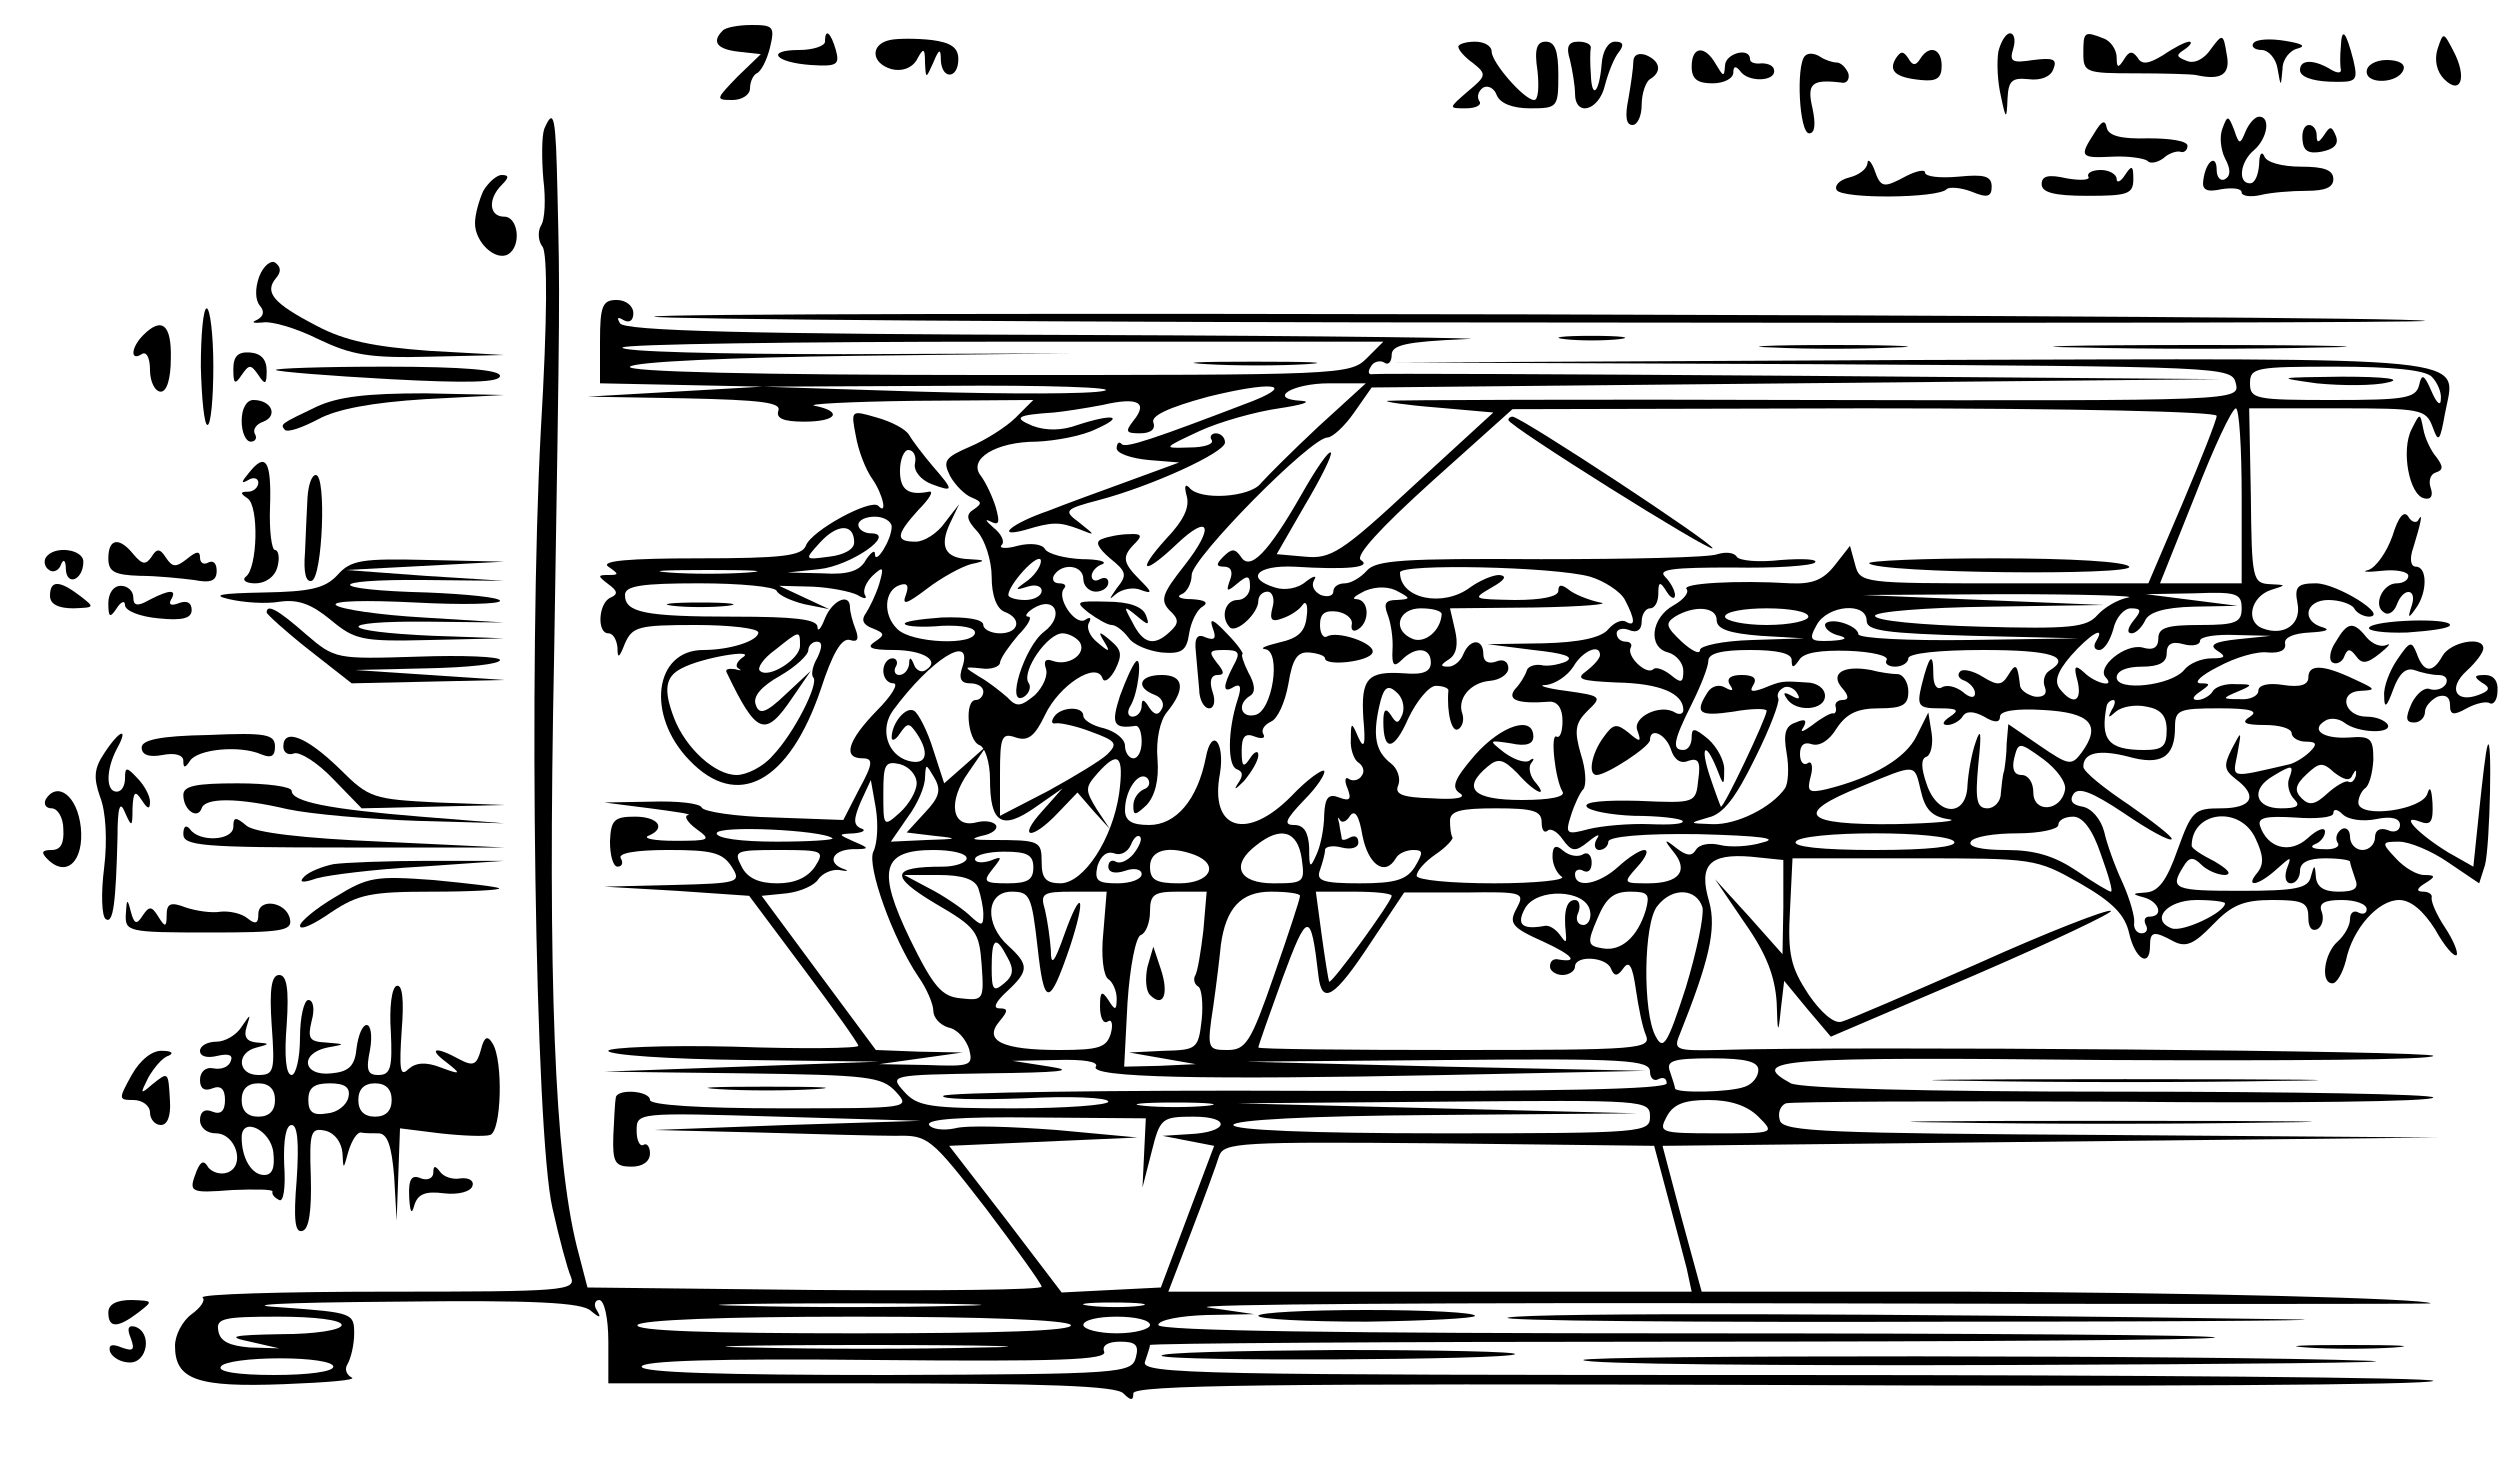 <?xml version="1.0" standalone="no"?>
<!DOCTYPE svg PUBLIC "-//W3C//DTD SVG 20010904//EN"
 "http://www.w3.org/TR/2001/REC-SVG-20010904/DTD/svg10.dtd">
<svg version="1.0" xmlns="http://www.w3.org/2000/svg"
 width="300pt" height="175pt" viewBox="0 0 300 175"
 preserveAspectRatio="xMidYMid meet">
<g transform="translate(0,175) scale(0.1,-0.1)"
fill="#000000" stroke="none">
<path d="M867 1713 c-13 -13 -7 -22 19 -25 l27 -3 -28 -27 c-26 -27 -27 -28
-6 -28 11 0 21 6 21 14 0 8 4 16 8 18 5 2 12 15 16 31 6 25 4 27 -22 27 -16 0
-32 -3 -35 -7z"/>
<path d="M990 1700 c0 -5 -14 -10 -31 -10 -41 0 -29 -15 14 -18 31 -2 35 0 30
18 -6 21 -13 27 -13 10z"/>
<path d="M1068 1702 c-24 -5 -23 -28 2 -35 12 -3 24 1 30 11 8 15 10 15 10 -3
1 -20 1 -20 10 0 7 17 9 17 9 3 1 -24 21 -23 21 1 0 14 -9 20 -32 23 -18 2
-41 2 -50 0z"/>
<path d="M2398 1688 c-2 -13 -1 -36 3 -53 6 -29 7 -29 8 -4 1 22 5 26 25 24
15 -2 27 3 30 12 5 12 0 14 -24 11 -26 -4 -29 -2 -24 14 3 10 1 18 -4 18 -5 0
-11 -10 -14 -22z"/>
<path d="M2500 1686 c0 -23 3 -24 63 -24 34 0 67 -1 72 -2 31 -7 42 1 37 25
-4 25 -5 25 -19 6 -8 -12 -20 -18 -29 -14 -13 5 -13 7 -2 14 7 5 9 9 5 9 -4 0
-18 -7 -31 -16 -18 -11 -26 -12 -31 -3 -6 8 -10 8 -16 -2 -7 -11 -9 -11 -9 2
0 9 -7 20 -16 23 -23 9 -24 8 -24 -18z"/>
<path d="M2704 1698 c-3 -4 2 -8 10 -8 8 0 17 -10 19 -22 4 -23 4 -23 6 -1 0
12 9 23 19 25 10 3 3 6 -16 9 -18 3 -35 2 -38 -3z"/>
<path d="M2809 1694 c-1 -10 -1 -23 0 -27 1 -5 -4 -5 -11 -1 -21 13 -38 13
-38 0 0 -8 14 -13 35 -14 33 -1 35 0 29 26 -9 35 -14 40 -15 16z"/>
<path d="M2925 1691 c-4 -13 -1 -27 8 -36 20 -20 28 2 11 34 -12 23 -12 23
-19 2z"/>
<path d="M1750 1694 c0 -4 8 -13 18 -20 16 -13 16 -15 -7 -34 -23 -20 -23 -20
-2 -20 12 0 20 4 16 9 -3 5 -1 12 5 16 6 3 13 -1 16 -9 4 -10 19 -16 40 -16
33 0 34 1 34 40 0 29 -4 40 -15 40 -11 0 -14 -9 -10 -35 2 -19 1 -35 -4 -35
-12 0 -51 45 -51 58 0 7 -9 12 -20 12 -11 0 -20 -3 -20 -6z"/>
<path d="M1884 1678 c3 -13 6 -31 6 -40 0 -29 29 -21 36 10 4 15 11 33 17 40
6 8 5 12 -5 12 -8 0 -15 -11 -16 -27 -3 -35 -12 -43 -13 -12 -1 13 -1 27 0 32
0 4 -6 7 -15 7 -12 0 -15 -6 -10 -22z"/>
<path d="M1960 1676 c0 -7 -3 -28 -6 -45 -4 -20 -3 -31 5 -31 6 0 11 11 11 24
0 14 5 28 10 31 15 9 12 22 -5 29 -9 3 -15 0 -15 -8z"/>
<path d="M2030 1670 c0 -15 7 -20 25 -20 14 0 25 6 25 13 0 8 3 8 8 2 9 -14
42 -13 41 0 0 6 -7 9 -15 9 -8 -1 -14 1 -14 5 0 15 -30 7 -30 -8 -1 -14 -2
-13 -11 2 -13 23 -29 22 -29 -3z"/>
<path d="M2166 1683 c-11 -11 -7 -93 5 -93 7 0 8 11 4 30 -7 30 -1 35 34 31 7
-2 11 4 9 11 -3 7 -9 13 -14 13 -5 0 -14 3 -20 7 -6 4 -14 5 -18 1z"/>
<path d="M2275 1680 c-9 -15 -1 -23 30 -26 19 -2 25 2 25 17 0 21 -15 26 -26
8 -5 -8 -9 -8 -14 1 -6 9 -9 9 -15 0z"/>
<path d="M2840 1664 c0 -16 38 -14 44 2 3 7 -5 12 -20 12 -13 0 -24 -6 -24
-14z"/>
<path d="M653 1595 c-3 -9 -3 -36 -1 -60 3 -24 2 -49 -3 -56 -4 -7 -3 -19 2
-25 6 -8 6 -85 -2 -220 -15 -280 -7 -845 14 -934 8 -36 18 -73 22 -82 7 -17
-8 -18 -221 -18 -125 0 -224 -3 -221 -7 4 -3 -2 -12 -13 -20 -11 -8 -20 -25
-20 -38 0 -41 27 -50 131 -46 52 2 88 5 81 8 -6 3 -9 10 -5 16 4 7 8 23 8 37
0 24 -2 25 -85 31 -55 3 -8 6 136 7 164 2 223 -1 233 -11 11 -9 13 -9 7 1 -4
6 -2 12 3 12 6 0 11 -21 11 -50 l0 -50 303 0 c222 0 306 -3 315 -12 9 -9 12
-9 12 0 0 10 163 12 780 10 429 -2 780 0 780 5 0 4 -349 7 -776 7 -704 0 -776
1 -770 16 3 9 6 18 6 20 0 2 286 4 636 4 350 0 639 2 642 5 3 3 -281 5 -631 5
-418 0 -637 3 -637 10 0 6 26 11 58 12 l57 1 -55 8 c-30 4 288 6 707 5 419 -1
761 -1 760 0 -8 6 -290 13 -558 14 l-317 0 -24 88 -23 87 465 5 465 5 -391 3
c-342 2 -393 4 -398 17 -3 9 0 18 7 21 7 2 185 3 395 2 210 -2 382 0 382 5 0
4 -169 7 -376 7 -239 0 -382 4 -395 10 -53 29 -14 32 376 28 217 -1 395 0 395
5 0 6 -697 12 -859 7 -48 -1 -53 0 -46 17 36 90 45 128 36 161 -13 44 0 58 50
54 l39 -4 0 -57 -1 -56 -40 45 -41 45 36 -53 c26 -37 36 -64 38 -95 1 -38 2
-39 5 -8 l4 34 28 -34 28 -33 173 74 c95 41 168 76 163 77 -5 2 -77 -26 -159
-63 -82 -36 -156 -68 -164 -70 -9 -3 -25 11 -40 33 -21 32 -25 48 -22 101 l3
62 146 0 c144 0 146 0 199 -30 40 -23 54 -38 59 -60 7 -31 25 -42 25 -15 0 18
5 18 29 5 14 -7 24 -3 46 20 23 24 37 30 72 30 37 0 43 -3 43 -21 0 -12 4 -17
11 -14 6 4 8 13 5 21 -4 10 3 14 24 14 17 0 30 -5 30 -11 0 -5 -4 -7 -10 -4
-5 3 -10 0 -10 -8 0 -8 -7 -20 -15 -27 -16 -14 -21 -50 -6 -50 5 0 12 12 16
27 8 39 39 73 64 73 14 0 29 -13 43 -35 11 -20 23 -34 26 -31 2 3 -4 18 -14
33 -10 15 -17 31 -16 36 1 4 -4 7 -10 7 -9 0 -8 4 2 10 13 8 13 10 -1 10 -9 0
-24 9 -34 20 -18 19 -17 20 4 20 12 0 39 -11 59 -25 l37 -25 7 22 c6 23 9 162
3 143 -2 -5 -6 -40 -10 -78 l-7 -67 -30 17 c-36 22 -60 47 -34 37 13 -5 16 0
15 22 -1 16 -3 22 -6 12 -5 -20 -83 -31 -83 -11 0 6 4 14 8 17 5 3 9 18 10 34
0 26 -3 29 -29 27 -31 -2 -47 9 -29 20 6 4 16 3 23 -2 16 -13 59 -14 52 -2 -4
5 -14 9 -25 9 -27 0 -35 30 -7 31 19 1 18 2 -8 14 -38 18 -55 18 -55 2 0 -9
-10 -12 -30 -9 -18 3 -30 0 -30 -7 0 -6 -10 -11 -22 -10 -22 0 -22 1 -3 9 19
8 19 9 -2 9 -12 1 -25 -3 -28 -9 -3 -5 -12 -10 -18 -10 -7 0 -6 4 3 10 13 9
13 10 0 10 -8 1 2 10 22 20 20 11 47 19 60 17 14 -1 22 3 20 11 -1 7 10 12 30
13 18 1 25 3 16 6 -27 7 -22 33 6 33 14 0 28 -5 31 -10 3 -6 12 -10 18 -10 24
1 -39 40 -64 40 -22 0 -26 -4 -22 -24 5 -25 -16 -40 -42 -30 -21 8 -14 38 10
46 19 6 19 6 -1 7 -21 1 -22 6 -23 106 l-2 105 106 0 c100 0 106 -1 114 -22 7
-20 9 -18 15 16 13 70 53 66 -638 64 l-621 -3 501 -2 c494 -3 502 -3 507 -23
5 -21 3 -21 -501 -20 -279 1 -511 0 -517 -1 -5 -1 21 -5 59 -8 l68 -6 -96 -88
c-86 -80 -99 -88 -130 -85 l-34 3 34 59 c19 32 33 60 31 63 -3 2 -18 -20 -35
-50 -40 -70 -62 -93 -73 -75 -7 10 -11 10 -21 0 -9 -9 -9 -12 1 -12 8 0 11 -6
7 -16 -5 -14 -4 -15 9 -4 12 10 15 10 15 -4 0 -9 -7 -16 -15 -16 -15 0 -21
-21 -9 -33 8 -7 34 17 34 32 0 6 5 11 11 11 6 0 9 -9 6 -19 -4 -15 -1 -18 12
-13 9 3 20 10 24 16 4 6 7 0 5 -14 -2 -19 -11 -26 -33 -31 -16 -4 -24 -7 -17
-8 20 -2 9 -75 -12 -79 -17 -4 -22 13 -6 23 7 4 6 14 -2 28 -6 12 -9 22 -7 22
2 0 -6 12 -19 25 -16 17 -21 19 -17 7 5 -13 3 -16 -8 -12 -10 5 -14 0 -12 -17
1 -13 3 -33 4 -45 0 -13 6 -23 12 -23 6 0 8 9 4 20 -4 12 -2 20 6 20 9 0 8 4
-1 15 -10 13 -9 15 9 15 18 0 20 -3 11 -19 -13 -25 -13 -34 1 -25 8 4 9 -1 4
-16 -12 -37 -12 -79 -1 -83 8 -3 8 -8 1 -18 -5 -8 -2 -6 8 4 9 11 17 24 17 31
0 6 -5 4 -10 -4 -8 -12 -10 -10 -10 9 0 17 4 22 16 17 8 -3 13 -2 10 3 -3 5 1
11 9 15 8 3 17 23 21 45 5 31 11 39 25 38 11 -1 19 -4 19 -7 0 -10 54 -4 57 7
4 11 -43 27 -55 19 -4 -2 -8 4 -8 14 0 14 6 18 21 16 11 -2 19 -9 17 -16 -1
-6 2 -9 8 -5 14 9 13 35 -2 36 -7 0 -2 4 10 10 15 6 30 5 40 -1 15 -8 15 -9
-2 -10 -13 0 -16 -4 -11 -17 4 -10 7 -29 6 -43 -1 -19 2 -21 11 -12 17 17 35
15 35 -3 0 -11 -9 -15 -32 -13 -44 3 -52 -6 -49 -54 3 -32 1 -38 -6 -23 -8 19
-9 19 -9 -2 -1 -12 4 -25 9 -28 6 -4 8 -11 4 -16 -3 -5 -10 -7 -15 -4 -5 4 -6
-2 -2 -11 5 -13 3 -16 -10 -11 -13 5 -17 0 -18 -21 0 -15 -4 -36 -9 -47 -8
-18 -9 -17 -9 8 -1 18 -6 27 -18 27 -13 0 -11 6 12 30 16 16 26 32 24 35 -3 2
-21 -11 -39 -30 -54 -55 -99 -41 -86 27 6 38 -10 56 -17 19 -10 -51 -36 -81
-68 -81 -21 0 -29 5 -29 18 0 24 17 48 27 38 4 -5 2 -11 -4 -13 -7 -3 -13 -11
-13 -20 0 -12 2 -12 16 1 10 11 15 30 13 55 -2 23 3 46 11 56 23 28 21 45 -6
45 -27 0 -32 -15 -8 -24 8 -3 12 -11 8 -17 -4 -8 -9 -7 -15 2 -6 10 -9 11 -9
2 0 -7 -5 -13 -11 -13 -5 0 -7 5 -3 12 10 15 15 62 7 54 -4 -4 -12 -22 -19
-41 -11 -34 -8 -40 19 -36 4 0 7 -8 7 -19 0 -11 -4 -20 -10 -20 -5 0 -10 7
-10 15 0 8 -11 17 -25 21 -14 3 -25 10 -25 15 0 12 -27 11 -35 -1 -4 -6 -3 -9
2 -8 4 1 24 -3 42 -10 30 -11 33 -14 20 -27 -7 -7 -40 -27 -71 -44 l-58 -30 0
50 c0 45 2 50 19 44 15 -5 23 2 35 27 17 36 62 65 69 44 2 -6 9 -1 15 10 9 18
8 24 -5 35 -14 12 -16 12 -8 -1 8 -13 6 -13 -8 -1 -9 7 -14 18 -10 24 3 6 1 7
-5 3 -12 -7 -35 27 -25 38 3 3 1 6 -6 6 -7 0 -9 5 -6 10 10 15 35 12 35 -5 0
-8 7 -15 15 -15 8 0 15 5 15 11 0 5 -4 7 -10 4 -5 -3 -10 -2 -10 4 0 5 6 12
13 14 6 3 -5 6 -25 6 -20 1 -40 6 -44 12 -3 6 -17 8 -33 4 -14 -4 -23 -3 -19
1 4 4 0 13 -10 21 -9 8 -11 11 -3 7 10 -5 11 -1 6 17 -4 13 -12 30 -18 38 -16
20 18 41 67 41 23 1 55 7 71 15 36 16 21 19 -22 5 -19 -7 -38 -7 -54 -1 -24
10 -19 13 26 16 11 1 37 5 58 9 43 10 55 3 37 -19 -10 -13 -9 -15 8 -15 13 0
19 5 16 13 -3 8 18 18 66 31 73 18 106 16 54 -5 -120 -46 -153 -57 -158 -52
-3 4 -6 1 -6 -5 0 -6 17 -12 38 -14 l37 -3 -60 -22 c-33 -12 -77 -28 -97 -36
-44 -15 -65 -33 -28 -23 33 10 41 10 65 1 20 -8 20 -8 0 8 -19 14 -18 16 24
27 64 17 151 57 151 69 0 6 -5 11 -11 11 -5 0 -8 -4 -5 -8 3 -5 -9 -9 -27 -9
-32 -1 -32 -1 13 20 24 11 67 23 95 27 27 4 40 8 27 9 -42 2 -12 21 33 21 l44
0 -57 -52 c-31 -29 -62 -60 -69 -68 -13 -17 -74 -21 -86 -5 -5 5 -6 1 -3 -10
4 -14 -4 -30 -25 -52 -36 -40 -27 -44 13 -6 40 38 46 21 9 -26 -26 -33 -29
-41 -18 -53 12 -11 12 -16 1 -26 -19 -18 -32 -15 -45 11 -11 20 -11 21 5 8 14
-12 16 -12 11 1 -4 10 -20 16 -47 16 -37 1 -38 0 -22 -13 11 -8 23 -15 28 -15
5 0 14 -7 20 -15 6 -9 24 -16 40 -18 24 -2 30 2 33 23 2 13 9 28 16 32 8 5 3
8 -13 9 -14 0 -19 3 -12 6 6 2 12 13 12 23 0 20 143 165 163 165 6 0 21 14 32
30 l21 30 509 5 510 5 -505 4 c-278 2 -509 3 -513 2 -5 -1 -6 3 -2 9 3 6 11 8
16 5 5 -4 9 1 9 9 0 12 17 16 88 19 48 1 -159 4 -460 5 -401 1 -549 5 -554 14
-4 7 -3 8 4 4 7 -4 12 -1 12 8 0 9 -9 16 -20 16 -17 0 -20 -7 -20 -50 l0 -50
98 -2 97 -2 -105 -6 -105 -6 117 -2 c92 -2 116 -5 112 -15 -3 -9 6 -13 31 -13
39 0 47 12 13 19 -13 2 41 5 120 6 l142 1 -21 -21 c-11 -11 -36 -27 -55 -35
-30 -13 -33 -17 -24 -35 6 -11 18 -23 26 -26 12 -5 13 -7 3 -14 -10 -6 -10
-12 4 -27 9 -10 17 -35 17 -54 0 -23 6 -38 15 -42 22 -8 18 -26 -5 -26 -11 0
-20 5 -20 10 0 7 -20 10 -50 9 -27 -2 -47 -5 -44 -8 2 -3 23 -4 44 -2 24 1 40
-2 40 -8 0 -16 -76 -13 -93 4 -18 17 -16 47 3 53 9 3 11 -1 7 -12 -5 -13 1
-11 26 8 17 13 41 26 52 29 19 4 18 5 -2 6 -29 1 -36 15 -23 43 l11 23 -17
-22 c-9 -13 -25 -23 -35 -23 -25 0 -24 8 3 38 13 13 19 23 13 22 -25 -5 -35 2
-35 25 0 14 5 25 10 25 6 0 10 -7 8 -16 -2 -9 7 -20 20 -25 27 -10 27 -8 1 22
-11 13 -24 30 -28 37 -4 7 -21 16 -39 21 -31 9 -31 9 -25 -22 3 -18 12 -41 20
-52 13 -19 18 -44 7 -32 -9 9 -81 -30 -87 -48 -5 -12 -28 -15 -129 -15 -83 0
-118 -3 -108 -10 13 -9 13 -10 0 -10 -13 0 -13 -1 0 -11 11 -8 12 -12 3 -16
-15 -6 -17 -43 -3 -43 6 0 10 -8 11 -17 0 -14 2 -13 9 5 9 20 16 22 85 22 41
0 75 -4 75 -9 0 -10 -34 -21 -66 -21 -59 0 -69 -78 -17 -132 58 -61 120 -27
158 85 14 43 25 62 35 59 9 -3 11 1 7 12 -4 10 -7 22 -7 27 0 18 -21 9 -30
-13 -5 -13 -9 -17 -9 -10 -1 9 -28 12 -100 12 -108 0 -131 5 -131 26 0 11 20
14 89 14 49 0 91 -4 93 -9 2 -5 17 -12 33 -16 l30 -6 -30 14 -30 14 40 -1 c22
-1 46 -6 54 -10 8 -5 12 -5 9 0 -3 5 1 15 9 23 13 12 14 11 8 -10 -4 -13 -12
-29 -16 -35 -6 -8 -3 -14 8 -18 15 -6 15 -8 3 -16 -11 -7 -5 -10 22 -10 36 0
57 -13 39 -24 -5 -4 -12 0 -14 6 -4 10 -6 10 -6 1 -1 -7 -6 -13 -12 -13 -5 0
-7 5 -4 10 3 5 1 10 -4 10 -6 0 -11 -7 -11 -15 0 -8 5 -15 12 -15 7 0 -2 -15
-20 -33 -35 -36 -41 -57 -17 -57 13 0 13 -6 -4 -37 l-19 -37 -83 3 c-46 1 -85
7 -87 12 -2 5 -29 8 -60 7 l-57 -1 55 -7 c30 -4 51 -7 46 -8 -6 -1 -1 -9 10
-17 18 -13 16 -14 -26 -14 -25 0 -39 3 -32 6 22 9 12 23 -16 23 -25 0 -29 -4
-30 -30 0 -17 4 -30 9 -30 6 0 7 5 4 10 -4 6 17 10 57 10 52 0 65 -3 76 -20
12 -19 9 -20 -70 -22 l-83 -2 87 -5 87 -6 65 -87 c36 -48 66 -90 66 -93 0 -3
-67 -4 -150 -1 -82 2 -150 -1 -150 -5 0 -5 73 -10 163 -11 l162 -2 -165 -6
-165 -6 166 -2 c152 -2 167 -4 184 -22 18 -20 17 -20 -138 -20 -98 0 -157 4
-157 10 0 11 -39 14 -41 3 -1 -5 -2 -25 -3 -46 -1 -32 2 -37 22 -37 13 0 22 6
22 16 0 8 -4 13 -8 10 -4 -2 -8 5 -8 17 0 22 0 22 170 17 l171 -5 -160 -5
-160 -6 125 -3 c69 -2 143 -4 165 -4 39 1 42 -2 108 -87 37 -49 67 -91 67 -94
0 -4 -123 -5 -272 -4 l-273 3 -13 50 c-26 106 -35 314 -27 710 7 437 7 425 4
553 -2 92 -4 105 -16 77z m987 -275 c-20 -20 -33 -20 -457 -20 -276 0 -433 4
-427 10 6 6 122 11 269 13 l260 3 -272 -1 c-149 0 -269 3 -266 8 2 4 209 7
459 7 l454 0 -20 -20z m1278 -22 c7 -7 12 -19 11 -27 0 -9 -5 -5 -11 9 -9 21
-12 22 -15 8 -4 -16 -17 -18 -104 -18 -92 0 -99 1 -99 20 0 19 7 20 103 20 67
0 107 -4 115 -12z m-1593 -17 c-16 -4 -115 -4 -220 -1 l-190 6 220 1 c121 1
207 -2 190 -6z m1335 -30 c0 -5 -19 -53 -41 -105 l-41 -96 -173 0 c-171 0
-173 0 -179 23 l-6 22 -18 -23 c-14 -18 -27 -23 -53 -22 -65 4 -132 0 -125 -7
3 -4 -3 -12 -15 -19 -28 -15 -32 -51 -7 -57 10 -3 18 -13 18 -22 0 -15 -3 -15
-15 -5 -9 7 -18 10 -21 7 -8 -8 -33 16 -27 26 2 4 -1 7 -6 7 -6 0 -11 4 -11
10 0 5 7 7 15 4 9 -4 15 0 15 10 0 9 5 16 10 16 6 0 10 8 10 18 0 14 2 15 10
2 5 -8 10 -10 10 -4 0 5 -5 15 -12 22 -9 9 10 11 81 11 51 -1 95 2 99 6 4 4
-14 5 -41 3 -26 -3 -50 -1 -53 4 -3 5 -13 6 -23 3 -9 -4 -104 -6 -212 -6 -165
1 -198 -1 -209 -14 -7 -8 -19 -15 -26 -15 -8 0 -14 -4 -14 -10 0 -5 -7 -7 -15
-4 -8 4 -12 11 -8 18 4 6 -1 5 -10 -2 -9 -8 -25 -11 -37 -7 -36 11 -22 27 23
25 64 -4 94 -1 80 8 -7 5 23 38 85 94 l97 87 423 1 c253 0 422 -4 422 -9z m30
-96 l0 -105 -49 0 -49 0 42 105 c22 57 44 104 49 105 4 0 7 -47 7 -105z
m-1620 -37 c0 -16 -20 -47 -20 -33 0 6 -5 2 -11 -7 -7 -13 -21 -18 -52 -16
l-42 1 38 4 c38 4 94 43 62 43 -8 0 -15 5 -15 10 0 6 9 10 20 10 11 0 20 -6
20 -12z m-45 -19 c0 -8 -12 -15 -30 -17 -30 -4 -30 -4 -11 17 21 23 41 23 41
0z m209 -45 c-17 -12 -17 -13 -1 -8 9 3 17 1 17 -5 0 -6 -9 -11 -20 -11 -11 0
-20 3 -20 6 0 12 35 51 39 42 1 -5 -5 -16 -15 -24z m-336 9 c-27 -2 -69 -2
-95 0 -27 2 -5 3 47 3 52 0 74 -1 48 -3z m1010 -5 c17 -5 37 -18 42 -28 12
-23 13 -33 1 -26 -5 3 -14 -1 -21 -9 -8 -10 -34 -16 -79 -17 l-66 -1 55 -7
c37 -4 50 -8 39 -14 -10 -4 -23 -6 -30 -4 -8 1 -16 -2 -17 -7 -2 -6 -8 -16
-14 -22 -10 -13 3 -18 42 -15 9 0 15 -8 15 -23 0 -13 -3 -21 -7 -19 -8 5 -2
-51 7 -66 4 -6 -14 -10 -49 -10 -59 0 -72 14 -41 40 13 11 19 9 36 -8 21 -24
39 -31 20 -9 -6 8 -7 18 -3 22 4 5 2 6 -3 2 -6 -3 -19 2 -30 10 -19 15 -19 15
8 11 18 -4 27 -1 27 8 0 26 -38 14 -70 -22 -25 -29 -29 -39 -18 -46 8 -5 -4
-8 -33 -6 -37 1 -46 5 -41 16 3 8 -1 20 -9 26 -18 14 -22 32 -14 68 5 23 10
27 20 18 8 -6 11 -18 8 -27 -5 -12 -7 -12 -14 -1 -6 9 -9 7 -9 -8 0 -37 13
-35 30 4 10 21 25 39 33 39 9 0 16 -3 15 -6 -2 -26 4 -51 12 -46 5 3 7 11 5
18 -7 18 9 38 33 40 12 1 22 8 22 15 0 8 -6 12 -15 8 -9 -3 -15 0 -15 9 0 19
-16 19 -24 0 -3 -8 -11 -15 -18 -15 -10 0 -10 2 1 9 9 6 11 18 7 35 l-6 26
102 1 c57 1 92 4 78 6 -14 3 -31 10 -37 15 -9 7 -13 7 -13 -1 0 -7 -20 -11
-52 -11 -51 1 -52 1 -28 15 16 9 19 14 9 15 -8 0 -24 -7 -35 -15 -32 -24 -84
-14 -84 18 0 11 185 7 228 -5z m646 -25 c-12 -2 -29 -12 -37 -21 -13 -15 -33
-17 -141 -14 -70 2 -126 7 -126 13 0 5 60 10 138 11 l137 2 -145 6 -145 6 170
1 c94 0 160 -2 149 -4z m136 -13 c0 -17 -7 -20 -50 -20 -39 0 -50 -3 -50 -16
0 -11 -6 -15 -19 -11 -21 5 -56 -24 -44 -36 12 -13 -13 -7 -26 6 -11 10 -13 8
-8 -10 6 -25 -5 -30 -21 -10 -7 9 -4 20 13 40 23 26 43 38 30 17 -3 -5 -2 -10
4 -10 6 0 13 11 17 25 3 14 13 25 21 25 13 0 13 -3 3 -15 -7 -9 -8 -15 -2 -15
5 0 12 7 16 15 4 10 22 16 58 17 l53 1 -55 7 -55 7 58 1 c51 2 57 0 57 -18z
m-1437 -28 c-24 -18 -47 -92 -24 -78 6 4 9 12 5 17 -8 14 23 59 41 59 7 0 17
-5 21 -11 8 -14 -14 -29 -33 -22 -8 3 -11 0 -8 -9 3 -8 -3 -22 -13 -32 -17
-14 -22 -15 -33 -3 -8 7 -23 19 -34 25 -19 12 -19 12 2 10 12 -2 23 2 23 7 1
6 11 20 22 33 12 12 17 22 12 22 -5 0 -2 5 6 10 26 16 38 -9 13 -28z m477 21
c-1 -19 -19 -35 -34 -30 -26 10 -19 37 9 37 14 0 25 -3 25 -7z m330 -7 c0 -11
15 -16 53 -19 l52 -3 -62 -2 c-36 -1 -63 -7 -63 -12 0 -6 -10 -1 -22 10 -19
18 -20 22 -8 30 23 14 50 12 50 -4z m110 4 c0 -5 -22 -10 -50 -10 -27 0 -50 5
-50 10 0 6 23 10 50 10 28 0 50 -4 50 -10z m70 -5 c0 -12 23 -15 128 -18 l127
-3 -132 -2 c-73 -1 -133 2 -133 7 0 5 -9 11 -20 14 -11 3 -20 1 -20 -3 0 -5 8
-11 18 -13 10 -3 6 -5 -11 -6 -25 -1 -27 1 -17 19 13 24 60 28 60 5z m-1280
-30 c0 -16 -38 -40 -48 -30 -4 3 4 15 18 25 30 24 30 24 30 5z m1726 8 c-29
-3 -36 -7 -25 -14 11 -7 9 -9 -7 -9 -12 0 -27 -6 -33 -14 -16 -19 -81 -26 -81
-9 0 8 12 13 30 13 21 0 30 5 30 16 0 11 6 15 20 11 11 -3 20 -1 20 4 0 5 19
8 43 7 l42 -1 -39 -4z m-1705 -22 c-6 -10 -8 -21 -5 -24 7 -7 -23 -67 -49 -94
-11 -13 -31 -23 -43 -23 -26 0 -61 32 -75 68 -13 34 -11 50 9 60 24 13 91 24
73 13 -7 -5 -9 -11 -5 -13 5 -3 3 -3 -4 -1 -8 1 -12 0 -10 -4 36 -75 46 -79
79 -30 l22 32 -30 -28 c-24 -23 -32 -25 -36 -13 -4 10 6 22 29 35 19 11 34 25
34 31 0 5 5 10 10 10 7 0 7 -6 1 -19z m174 -11 c-5 -14 -2 -20 9 -20 9 0 16
-4 16 -10 0 -5 -4 -10 -9 -10 -14 0 -10 -48 4 -54 7 -2 13 -21 13 -41 0 -53
14 -62 54 -34 l33 23 -24 -27 c-31 -34 -13 -36 19 -2 l23 24 19 -22 20 -22
-16 24 c-14 23 -14 26 1 43 25 28 32 22 26 -24 -8 -55 -42 -107 -70 -108 -18
0 -23 6 -23 25 0 26 -2 27 -60 27 -23 0 -27 1 -12 5 12 2 20 8 17 13 -3 4 -13
6 -24 3 -29 -7 -34 25 -9 60 l22 32 -26 -23 -25 -22 -13 40 c-7 23 -18 44 -23
47 -10 6 -27 -15 -27 -32 0 -5 5 -3 10 5 9 13 11 13 20 0 16 -24 12 -39 -10
-33 -25 7 -35 38 -18 61 45 61 96 93 83 52z m765 14 c0 -4 -7 -12 -16 -19 -14
-10 -8 -12 36 -14 52 -1 80 -13 80 -33 0 -5 -5 -6 -10 -3 -18 11 -52 -6 -45
-22 5 -14 3 -14 -11 -2 -14 11 -18 11 -30 -6 -14 -19 -19 -45 -8 -45 12 0 64
34 64 42 0 16 19 7 25 -11 4 -13 12 -18 21 -14 12 4 15 -1 12 -22 -3 -29 -3
-29 -72 -26 -40 1 -66 -1 -62 -7 3 -5 29 -10 57 -11 29 0 55 -3 58 -6 3 -4
-15 -5 -39 -4 -25 1 -58 -2 -74 -6 -26 -7 -28 -6 -21 16 4 13 11 28 15 32 4 5
3 24 -3 42 -8 28 -7 37 8 52 18 17 17 18 -26 24 -24 3 -35 7 -24 7 11 1 26 11
33 22 11 19 32 28 32 14z m230 -6 c0 -10 2 -10 9 0 5 9 26 12 59 11 28 -1 49
-6 46 -11 -3 -4 2 -8 10 -8 9 0 16 5 16 10 0 6 37 10 90 10 82 0 107 -8 79
-25 -6 -4 -8 -13 -5 -20 3 -8 -2 -12 -12 -11 -9 2 -18 8 -18 14 -3 25 -5 27
-14 12 -8 -13 -13 -13 -31 -2 -11 7 -24 10 -27 6 -4 -4 -1 -9 6 -11 6 -3 12
-9 12 -15 0 -6 -6 -6 -15 2 -8 6 -19 9 -25 5 -6 -3 -10 3 -10 16 0 28 -5 23
-14 -13 -6 -25 -4 -28 21 -28 22 0 25 -2 13 -10 -9 -6 -10 -10 -3 -10 6 0 15
5 18 10 4 7 13 7 26 0 13 -8 19 -7 19 0 0 7 19 10 52 8 57 -3 70 -18 46 -51
-12 -16 -15 -16 -50 8 l-38 26 -2 -23 c0 -13 -2 -27 -3 -33 -2 -5 -3 -18 -4
-27 0 -10 -8 -18 -16 -18 -13 0 -15 10 -11 53 4 37 3 45 -3 27 -5 -14 -9 -37
-10 -52 -1 -39 -36 -38 -49 1 -7 20 -7 31 0 33 5 2 8 15 6 28 l-4 25 -14 -28
c-13 -27 -52 -50 -108 -64 -22 -5 -24 -3 -19 16 3 11 1 19 -4 15 -5 -3 -9 2
-9 11 0 11 5 15 14 12 9 -3 21 4 30 19 12 18 25 24 51 24 28 0 35 4 35 20 0
11 -6 20 -12 21 -7 0 -22 2 -33 5 -33 6 -49 -4 -35 -21 9 -10 9 -15 1 -15 -6
0 -10 -4 -8 -9 1 -5 -1 -8 -4 -7 -3 0 -14 -6 -24 -14 -11 -8 -16 -10 -11 -3 5
9 2 11 -9 6 -13 -4 -15 -14 -11 -37 3 -17 2 -36 -2 -42 -16 -23 -58 -44 -87
-43 -29 1 -29 1 -5 8 18 4 33 24 56 71 18 36 30 68 28 72 -2 4 0 9 5 12 5 4
13 1 17 -5 5 -8 3 -9 -6 -4 -9 5 -11 4 -6 -3 10 -17 46 -15 46 3 0 9 -10 16
-22 16 -30 2 -30 2 -52 -7 -14 -5 -17 -4 -12 4 5 8 0 12 -14 12 -13 0 -19 -4
-14 -12 5 -7 3 -8 -6 -3 -7 4 -16 2 -21 -6 -16 -25 -10 -29 31 -23 22 4 40 4
40 1 0 -8 -52 -118 -55 -115 -1 2 -7 18 -13 36 -12 36 -6 44 8 10 8 -21 9 -22
9 -3 1 11 -8 28 -19 38 -17 14 -20 14 -20 2 0 -8 -4 -15 -10 -15 -14 0 -12 11
10 55 11 22 20 45 20 52 0 9 16 13 50 13 33 0 50 -4 50 -12z m384 -60 c-5 -10
-4 -10 5 -2 7 6 23 9 37 6 17 -3 24 -11 24 -28 0 -20 -5 -24 -27 -24 -43 0
-53 12 -45 53 1 4 5 7 8 7 3 0 2 -6 -2 -12z m166 -8 c-11 -7 -7 -10 18 -10 17
0 32 -4 32 -10 0 -5 8 -10 17 -10 13 0 14 -3 5 -12 -6 -6 -17 -13 -24 -15 -74
-17 -69 -18 -63 13 5 28 5 28 -7 5 -10 -20 -9 -25 5 -36 27 -20 20 -35 -18
-35 -32 0 -35 -3 -52 -50 -13 -37 -23 -50 -38 -51 -17 -1 -17 -2 -2 -6 18 -5
24 -23 6 -23 -5 0 -7 -4 -4 -10 3 -5 1 -10 -5 -10 -6 0 -10 6 -9 13 1 6 -5 28
-14 48 -9 19 -19 47 -22 61 -4 15 -15 28 -26 30 -12 2 -16 7 -11 15 6 9 22 3
61 -23 29 -20 55 -34 57 -31 2 2 -21 20 -51 41 -30 20 -55 40 -55 46 0 17 19
21 54 12 39 -11 56 -1 56 35 0 21 4 23 53 23 37 0 48 -3 37 -10z m-222 -88
c-5 -26 -38 -28 -38 -3 0 12 -6 21 -14 21 -9 0 -12 7 -9 20 5 20 6 20 35 -1
16 -12 28 -28 26 -37z m-1378 8 c0 -9 -9 -25 -20 -35 -20 -18 -20 -17 -20 23
0 35 2 39 20 35 11 -3 20 -13 20 -23z m1723 10 c4 7 5 7 4 -1 -2 -6 -5 -9 -9
-7 -3 2 -15 -5 -25 -14 -15 -14 -22 -15 -31 -6 -9 9 -8 16 6 29 15 14 19 15
33 2 12 -9 19 -11 22 -3z m-1713 -45 l-22 -24 33 -4 c30 -3 29 -4 -9 -5 l-43
-2 20 29 c12 16 21 37 21 48 1 17 1 17 11 0 9 -15 6 -24 -11 -42z m1195 26 c5
-22 13 -31 33 -34 15 -2 -15 -5 -65 -6 -109 -1 -122 12 -40 45 68 28 64 28 72
-5z m442 15 c-3 -7 0 -19 6 -25 8 -8 4 -11 -16 -11 -31 0 -37 23 -9 39 23 14
25 13 19 -3z m-1699 -88 c-8 -17 23 -104 54 -150 10 -14 18 -33 18 -41 0 -8 8
-17 18 -20 11 -2 21 -14 25 -26 5 -20 2 -21 -51 -19 l-57 1 50 7 50 7 -52 1
-52 2 -69 93 -68 92 30 3 c17 2 34 10 38 17 5 7 16 12 25 11 10 -2 12 -1 6 1
-21 7 -15 23 10 24 21 0 21 1 2 9 -20 9 -20 9 0 10 11 1 15 4 8 6 -9 4 -9 11
0 32 l12 26 6 -34 c3 -19 2 -42 -3 -52z m572 43 c6 8 11 0 15 -24 7 -35 27
-49 40 -27 3 6 13 10 21 10 12 0 12 -3 2 -20 -10 -16 -24 -20 -66 -20 -45 0
-53 3 -48 16 3 9 6 19 6 24 0 4 9 6 20 3 12 -3 20 0 20 6 0 7 -4 9 -10 6 -5
-3 -10 -4 -10 -1 0 2 -2 10 -3 18 -2 7 -2 9 1 4 2 -4 8 -2 12 5z m230 -8 c0
-9 3 -13 7 -10 3 4 12 -1 18 -10 11 -15 15 -16 31 -3 11 9 15 10 10 3 -4 -7
-2 -13 3 -13 6 0 11 5 11 10 0 6 41 10 108 9 75 -2 98 -5 77 -10 -16 -5 -39
-6 -51 -3 -12 3 -25 1 -29 -6 -5 -8 -11 -7 -23 2 -15 12 -16 11 -4 -4 19 -23
7 -38 -30 -38 -30 0 -31 0 -13 20 10 11 14 20 8 20 -5 0 -19 -9 -31 -20 -23
-21 -52 -27 -52 -9 0 5 5 7 10 4 6 -3 10 1 10 10 0 9 -5 13 -10 10 -6 -4 -17
-2 -24 4 -9 8 -13 6 -13 -7 0 -9 5 -20 11 -24 6 -4 -31 -8 -81 -8 -52 0 -93 4
-93 9 0 6 10 17 23 26 12 8 21 18 20 20 -2 3 -3 12 -3 20 0 12 13 15 55 15 45
0 55 -3 55 -17z m1001 4 c19 4 29 1 29 -7 0 -7 -7 -10 -15 -6 -9 3 -15 0 -15
-9 0 -8 -7 -15 -15 -15 -8 0 -15 7 -15 16 0 8 -5 12 -10 9 -6 -4 -8 -11 -5
-16 4 -5 -4 -9 -17 -8 -13 0 -17 3 -10 6 6 2 12 9 12 15 0 6 -9 3 -21 -8 -21
-19 -48 -12 -57 15 -3 10 7 12 42 10 25 -2 46 0 46 5 0 6 5 5 11 -1 7 -7 25
-9 40 -6z m-330 -42 c9 -25 15 -45 12 -45 -2 0 -21 11 -41 25 -27 18 -50 25
-85 25 -30 0 -46 4 -42 10 3 6 28 10 56 10 27 0 49 5 49 10 0 6 8 10 18 10 11
0 23 -15 33 -45z m186 18 c9 -19 10 -30 2 -40 -16 -19 1 -16 23 4 18 16 18 16
12 0 -3 -10 -1 -17 5 -17 6 0 11 7 11 15 0 10 10 15 30 15 17 0 30 -2 30 -4 0
-2 3 -11 6 -20 5 -12 0 -16 -20 -16 -18 0 -26 6 -27 18 -1 15 -2 15 -6 0 -3
-14 -18 -17 -84 -17 -80 0 -86 2 -69 29 7 12 12 12 22 2 6 -6 19 -12 28 -12 9
1 3 7 -12 16 -16 8 -28 16 -28 19 0 42 59 49 77 8z m-1708 1 c2 -2 -28 -4 -67
-4 -43 0 -72 4 -72 10 0 10 128 4 139 -6z m361 -19 c-7 -8 -16 -12 -21 -9 -5
3 -9 0 -9 -6 0 -7 8 -9 20 -5 11 4 20 2 20 -4 0 -6 -13 -11 -29 -11 -24 0 -28
3 -24 21 4 12 11 18 20 15 7 -3 16 1 20 10 3 8 8 13 11 10 3 -3 -1 -12 -8 -21z
m202 -5 c4 -29 3 -30 -34 -30 -42 0 -52 22 -20 46 29 23 49 17 54 -16z m783
20 c4 -6 -30 -10 -95 -10 -65 0 -99 4 -95 10 3 6 46 10 95 10 49 0 92 -4 95
-10z m-1367 -30 c-9 -13 -24 -20 -45 -20 -22 0 -36 6 -43 20 -10 19 -8 20 45
20 53 0 55 -1 43 -20z m182 10 c0 -5 -13 -10 -29 -10 -62 0 -64 -11 -9 -44 50
-29 53 -34 56 -74 3 -42 2 -43 -25 -40 -23 2 -33 14 -61 71 -40 83 -34 107 28
107 22 0 40 -4 40 -10z m80 -11 c0 -15 -7 -19 -31 -19 -28 0 -30 2 -18 17 12
15 12 16 -3 10 -10 -3 -18 -2 -18 2 0 5 16 9 35 9 28 0 35 -4 35 -19z m194 15
c30 -12 18 -34 -19 -34 -28 0 -35 4 -35 20 0 20 22 26 54 14z m-260 -40 c3 -9
6 -23 6 -31 0 -15 -2 -15 -18 0 -9 8 -31 23 -47 31 l-30 16 41 0 c29 0 44 -5
48 -16z m71 -70 c8 -73 14 -73 39 0 20 61 14 73 -7 14 -12 -34 -16 -38 -16
-18 -1 14 -4 35 -7 48 -6 20 -3 22 34 22 l40 0 -4 -49 c-3 -28 0 -52 6 -56 5
-3 10 -14 10 -23 0 -15 -2 -15 -10 -2 -8 12 -10 10 -10 -8 0 -13 4 -21 9 -18
5 4 7 -3 4 -14 -5 -17 -14 -20 -62 -20 -68 0 -91 11 -72 34 11 13 11 16 0 16
-8 0 -4 8 9 20 27 25 27 32 2 55 -29 26 -27 65 4 65 22 0 24 -5 31 -66z m199
19 c-3 -25 -7 -50 -10 -54 -2 -4 -1 -10 4 -13 4 -2 6 -21 4 -40 -4 -35 -6 -36
-46 -37 l-41 -2 40 -7 40 -7 -43 -2 -43 -1 4 77 c3 44 10 79 16 81 6 2 11 15
11 28 0 21 5 24 34 24 l34 0 -4 -47z m116 42 c0 -4 -14 -46 -31 -95 -28 -81
-34 -90 -56 -90 -24 0 -25 1 -17 53 4 28 8 62 9 73 6 44 24 64 60 64 19 0 35
-2 35 -5z m110 0 c0 -7 -72 -106 -75 -103 -1 2 -5 27 -9 56 l-7 52 46 0 c25 0
45 -2 45 -5z m150 -15 c-10 -18 -6 -23 32 -40 37 -17 43 -26 16 -21 -5 0 -8
-3 -8 -9 0 -5 7 -10 15 -10 8 0 15 5 15 10 0 14 37 12 43 -2 4 -10 8 -10 15 0
7 10 11 3 15 -25 3 -21 8 -46 12 -55 7 -17 -8 -18 -229 -18 -130 0 -236 1
-236 3 0 2 13 39 29 83 30 81 34 82 43 4 4 -37 19 -28 63 39 l40 60 73 0 c70
1 72 0 62 -19z m88 -3 c2 -9 -2 -17 -8 -17 -7 0 -10 7 -6 15 3 8 1 15 -4 15
-10 0 -14 -13 -11 -40 1 -12 0 -12 -7 -2 -5 7 -13 12 -18 11 -27 -5 -35 1 -24
21 14 25 73 23 78 -3z m67 1 c-10 -33 -30 -50 -52 -46 -18 3 -19 6 -6 36 10
24 19 32 39 32 22 0 24 -3 19 -22z m68 3 c2 -10 -7 -53 -20 -96 -22 -68 -27
-76 -36 -59 -16 28 -15 137 2 157 18 23 47 21 54 -2z m627 5 c0 -11 -51 -35
-64 -30 -26 10 -6 34 30 34 19 0 34 -2 34 -4z m-1461 -65 c8 -14 7 -22 -4 -31
-13 -11 -15 -8 -15 19 0 36 5 39 19 12z m106 -131 c-8 -13 128 -16 420 -10
l240 5 -240 5 -240 6 243 2 c213 2 242 0 242 -14 0 -8 5 -12 10 -9 6 3 10 1
10 -5 0 -7 -128 -10 -431 -9 -236 1 -433 -2 -437 -6 -4 -4 39 -5 96 -3 56 3
102 1 102 -4 0 -4 -51 -8 -113 -8 -101 0 -116 2 -132 20 -18 20 -17 20 101 22
86 1 106 3 74 8 l-45 7 53 1 c32 1 51 -2 47 -8z m795 -4 c0 -8 -7 -17 -16 -20
-18 -7 -84 -8 -84 -2 0 2 -3 11 -6 20 -5 13 3 16 50 16 41 0 56 -4 56 -14z
m-662 -43 c-21 -2 -55 -2 -75 0 -21 2 -4 4 37 4 41 0 58 -2 38 -4z m532 -13
c0 -19 -7 -20 -250 -20 -160 0 -250 4 -250 10 0 6 89 11 243 12 l242 2 -240 6
-240 6 248 2 c241 2 247 2 247 -18z m130 0 c20 -20 20 -20 -50 -20 -68 0 -70
1 -60 20 8 15 21 20 50 20 27 0 47 -7 60 -20z m-737 -43 l-2 -42 11 43 c10 40
12 42 50 42 47 0 42 -19 -5 -21 l-32 -2 31 -6 31 -6 -32 -85 -32 -85 -60 -3
-59 -3 -67 88 -68 88 113 5 113 5 -97 9 c-54 4 -108 6 -122 2 -14 -3 -28 -1
-31 4 -4 7 37 10 127 9 l133 -1 -2 -41z m628 -52 c9 -33 19 -72 23 -87 l6 -28
-314 0 -314 0 28 73 c15 39 30 80 33 90 6 16 25 17 264 15 l258 -3 16 -60z
m-853 -132 c-71 -2 -185 -2 -255 0 -71 1 -13 3 127 3 140 0 198 -2 128 -3z
m220 0 c-15 -2 -42 -2 -60 0 -18 2 -6 4 27 4 33 0 48 -2 33 -4z m-958 -23 c0
-6 -32 -11 -72 -11 -60 -1 -67 -3 -38 -9 l35 -8 -35 1 c-24 2 -36 7 -38 20 -3
15 6 17 72 17 44 0 76 -4 76 -10z m875 0 c4 -7 -85 -10 -260 -10 -175 0 -264
3 -260 10 4 6 102 10 260 10 158 0 256 -4 260 -10z m95 0 c0 -5 -18 -10 -40
-10 -22 0 -40 5 -40 10 0 6 18 10 40 10 22 0 40 -4 40 -10z m-202 -27 c-76 -2
-200 -2 -275 0 -76 1 -14 3 137 3 151 0 213 -2 138 -3z m185 -12 c-5 -19 -17
-20 -299 -21 -200 0 -294 3 -294 10 0 7 88 10 280 8 221 -2 279 0 275 10 -3 7
4 12 19 12 19 0 23 -4 19 -19z m-963 -11 c0 -6 -30 -10 -71 -10 -44 0 -68 4
-64 10 3 6 35 10 71 10 36 0 64 -4 64 -10z"/>
<path d="M1448 1313 c34 -2 88 -2 120 0 31 2 3 3 -63 3 -66 0 -92 -1 -57 -3z"/>
<path d="M2780 1290 c30 -3 69 -3 85 1 19 4 -1 7 -55 7 -78 -1 -80 -1 -30 -8z"/>
<path d="M1810 1246 c0 -7 241 -158 245 -154 4 4 -230 158 -240 158 -3 0 -5
-2 -5 -4z"/>
<path d="M2243 1074 c11 -12 319 -15 312 -4 -4 6 -69 10 -162 10 -86 0 -153
-3 -150 -6z"/>
<path d="M1377 590 c-3 -14 -2 -29 3 -34 16 -16 23 1 13 31 l-9 27 -7 -24z"/>
<path d="M2513 1590 c-18 -28 -17 -30 22 -28 19 1 38 -2 42 -5 3 -4 12 -2 19
3 6 6 16 9 20 8 5 -2 9 2 9 7 0 6 -21 9 -47 9 -33 -1 -48 3 -50 13 -2 10 -6 8
-15 -7z"/>
<path d="M2667 1596 c-4 -10 -2 -26 3 -36 7 -13 7 -21 0 -25 -5 -3 -10 2 -10
11 0 20 -13 11 -16 -12 -2 -12 4 -15 22 -11 13 2 24 1 24 -4 0 -4 10 -6 23 -3
12 3 37 5 55 5 22 0 32 4 32 14 0 11 -11 15 -39 15 -22 0 -42 5 -44 13 -3 6
-6 2 -6 -10 -1 -13 -5 -23 -11 -23 -15 0 -12 26 5 40 16 14 20 40 6 40 -5 0
-12 -8 -16 -17 -7 -17 -8 -17 -14 1 -7 18 -8 18 -14 2z"/>
<path d="M2763 1582 c1 -13 7 -17 23 -14 15 3 21 9 17 19 -5 12 -7 12 -14 1
-7 -10 -9 -10 -9 0 0 6 -4 12 -9 12 -6 0 -9 -8 -8 -18z"/>
<path d="M2241 1554 c-1 -7 -10 -14 -22 -17 -12 -3 -18 -10 -15 -15 6 -11 122
-10 132 1 3 3 17 2 30 -3 19 -8 24 -6 24 6 0 13 -9 15 -40 12 -22 -2 -40 0
-40 5 0 4 -10 2 -22 -4 -28 -15 -31 -15 -39 8 -4 10 -8 13 -8 7z"/>
<path d="M2506 1538 c3 -4 -9 -5 -26 -2 -22 5 -30 3 -30 -7 0 -10 15 -14 55
-14 48 0 55 2 55 20 0 17 -2 17 -10 5 -5 -8 -10 -10 -10 -5 0 6 -9 11 -19 11
-11 0 -17 -4 -15 -8z"/>
<path d="M580 1521 c-5 -11 -10 -28 -10 -39 0 -23 25 -46 40 -37 16 10 12 45
-5 45 -18 0 -20 21 -3 38 9 9 9 12 0 12 -6 0 -16 -9 -22 -19z"/>
<path d="M311 1418 c-5 -14 -5 -28 1 -35 6 -7 4 -13 -4 -17 -7 -3 -4 -4 7 -3
11 2 41 -7 67 -20 40 -19 61 -23 135 -21 l88 2 -90 5 c-67 5 -101 12 -135 30
-52 27 -63 40 -49 57 7 8 6 14 -1 19 -5 3 -14 -4 -19 -17z"/>
<path d="M241 1310 c1 -38 4 -70 8 -70 4 0 7 32 7 70 0 39 -4 70 -8 70 -4 0
-7 -31 -7 -70z"/>
<path d="M785 1370 c2 -3 484 -7 1072 -7 587 -1 1061 0 1053 2 -26 7 -2129 12
-2125 5z"/>
<path d="M172 1348 c-15 -15 -16 -32 -2 -23 6 4 10 -5 10 -19 0 -14 6 -26 13
-26 7 0 12 15 12 40 1 41 -11 50 -33 28z"/>
<path d="M1878 1343 c17 -2 47 -2 65 0 17 2 3 4 -33 4 -36 0 -50 -2 -32 -4z"/>
<path d="M2128 1333 c39 -2 105 -2 145 0 39 1 7 3 -73 3 -80 0 -112 -2 -72 -3z"/>
<path d="M2497 1333 c79 -2 207 -2 286 0 78 1 14 3 -143 3 -157 0 -221 -2
-143 -3z"/>
<path d="M280 1307 c0 -18 2 -19 10 -7 9 13 11 13 20 0 8 -12 10 -12 10 5 0
14 -7 21 -20 22 -14 1 -20 -4 -20 -20z"/>
<path d="M331 1306 c2 -2 64 -7 137 -11 94 -5 132 -4 132 4 0 7 -43 11 -137
11 -75 0 -134 -2 -132 -4z"/>
<path d="M380 1262 c-44 -21 -44 -21 -38 -28 4 -3 21 3 40 13 22 12 64 20 128
24 l95 5 -95 2 c-70 0 -104 -4 -130 -16z"/>
<path d="M290 1245 c0 -14 5 -25 11 -25 5 0 8 4 5 9 -3 5 1 12 10 15 18 7 10
26 -12 26 -8 0 -14 -10 -14 -25z"/>
<path d="M2894 1235 c-13 -25 -3 -79 15 -83 8 -2 11 3 8 12 -3 8 -1 17 6 19 9
3 9 7 1 18 -7 8 -14 23 -16 34 -4 20 -4 20 -14 0z"/>
<path d="M299 1183 c-10 -12 -10 -14 -1 -9 6 4 12 2 12 -3 0 -6 -6 -11 -12
-11 -10 0 -10 -2 -1 -8 14 -9 12 -84 -2 -94 -5 -4 0 -8 11 -8 13 0 24 8 27 20
3 11 1 20 -3 20 -4 0 -7 23 -6 51 2 56 -5 67 -25 42z"/>
<path d="M369 1153 c-1 -16 -2 -45 -3 -66 -2 -24 1 -36 8 -34 13 4 18 127 5
127 -5 0 -9 -12 -10 -27z"/>
<path d="M2871 1107 c-7 -20 -20 -38 -29 -41 -9 -2 -2 -3 16 -1 17 2 32 -1 32
-6 0 -5 -6 -9 -14 -9 -17 0 -29 -27 -15 -35 5 -4 12 1 15 9 8 22 25 20 18 -1
-5 -15 -4 -16 5 -3 14 19 14 50 0 50 -6 0 -8 9 -3 23 9 29 12 44 6 33 -2 -4
-8 -3 -12 4 -5 8 -12 0 -19 -23z"/>
<path d="M1322 1103 c-8 -3 -5 -10 10 -23 20 -16 21 -20 8 -36 -9 -13 -10 -15
-1 -7 7 6 21 9 30 5 14 -5 14 -3 -1 12 -21 21 -22 28 -6 44 9 9 8 12 -7 11
-11 0 -26 -3 -33 -6z"/>
<path d="M130 1080 c0 -16 7 -20 38 -21 20 0 49 -3 65 -5 20 -4 27 -1 27 11 0
9 -4 13 -10 10 -5 -3 -10 -1 -10 6 0 8 -4 8 -16 -2 -13 -10 -17 -10 -25 2 -7
11 -11 11 -17 1 -7 -10 -11 -10 -22 3 -17 21 -30 19 -30 -5z"/>
<path d="M55 1081 c-3 -5 -1 -12 4 -15 5 -4 12 0 14 6 3 8 6 6 6 -5 1 -21 21
-13 21 9 0 15 -35 20 -45 5z"/>
<path d="M405 1060 c-15 -16 -32 -20 -89 -21 -51 -1 -63 -3 -41 -8 17 -4 44
-6 61 -3 22 3 38 -3 61 -22 29 -24 37 -26 119 -24 l89 2 -85 3 c-116 5 -121
18 -7 17 l92 -1 -97 6 c-53 3 -100 10 -105 15 -4 5 35 6 95 3 56 -3 102 -2
102 2 0 4 -39 8 -87 10 -121 3 -125 16 -5 15 l97 -1 -95 6 -95 7 95 5 95 5
-91 2 c-80 2 -93 0 -109 -18z"/>
<path d="M60 1035 c0 -10 10 -15 28 -15 26 1 26 1 8 15 -25 19 -36 19 -36 0z"/>
<path d="M130 1026 c0 -17 2 -18 10 -6 5 8 10 10 10 4 0 -7 18 -14 40 -16 29
-3 40 0 40 10 0 9 -6 12 -16 8 -8 -3 -12 -2 -9 4 8 13 -1 13 -26 0 -14 -8 -19
-7 -19 3 0 8 -7 14 -15 14 -9 0 -15 -9 -15 -21z"/>
<path d="M808 1023 c17 -2 47 -2 65 0 17 2 3 4 -33 4 -36 0 -50 -2 -32 -4z"/>
<path d="M320 1015 c0 -2 23 -23 51 -45 l51 -40 91 2 92 2 -90 6 -90 6 88 2
c48 1 87 5 87 10 0 4 -44 6 -99 4 -98 -3 -99 -3 -134 27 -33 29 -47 37 -47 26z"/>
<path d="M2843 997 c-3 -4 18 -7 46 -6 28 2 51 5 51 9 0 9 -91 6 -97 -3z"/>
<path d="M2803 980 c-7 -10 -9 -22 -4 -25 5 -3 12 1 14 7 4 10 7 10 14 1 7
-10 13 -10 29 3 10 8 14 13 8 10 -7 -3 -17 1 -24 9 -16 20 -23 19 -37 -5z"/>
<path d="M2877 959 c-9 -13 -17 -33 -16 -44 0 -16 3 -14 11 8 7 19 15 26 25
23 8 -3 21 -6 29 -6 9 0 12 -5 9 -11 -4 -6 -12 -8 -19 -6 -6 3 -16 -5 -22 -17
-8 -18 -7 -23 3 -23 7 0 13 6 13 13 0 6 7 14 15 18 9 3 15 0 15 -10 0 -12 4
-13 20 -4 11 6 24 9 28 6 4 -2 9 4 9 15 1 12 -5 19 -15 19 -13 0 -14 -2 -4 -9
11 -6 10 -10 -4 -15 -27 -10 -37 8 -14 29 11 10 20 22 20 27 0 15 -39 8 -49
-9 -12 -22 -23 -20 -31 3 -6 15 -8 15 -23 -7z"/>
<path d="M125 846 c-12 -18 -13 -29 -5 -52 7 -17 9 -52 5 -85 -4 -31 -3 -59 2
-62 9 -6 12 20 14 98 0 37 3 45 9 30 8 -18 9 -18 9 5 1 20 3 22 11 10 7 -11
10 -12 10 -2 0 7 -7 20 -15 28 -13 14 -15 14 -15 0 0 -9 -4 -16 -10 -16 -13 0
-13 26 0 51 15 27 4 24 -15 -5z"/>
<path d="M170 853 c0 -9 9 -12 25 -9 15 3 25 0 25 -7 0 -9 2 -9 8 0 9 14 59
19 85 8 12 -5 17 -3 17 9 0 15 -11 17 -80 14 -58 -1 -80 -6 -80 -15z"/>
<path d="M340 854 c0 -7 6 -11 13 -8 7 2 28 -11 47 -31 l34 -35 85 2 86 2 -80
3 c-77 4 -82 5 -117 40 -40 39 -68 50 -68 27z"/>
<path d="M220 796 c0 -18 17 -30 22 -16 4 13 43 13 103 -1 28 -6 97 -12 155
-14 l105 -3 -100 8 c-111 9 -155 18 -155 31 0 5 -29 9 -65 9 -50 0 -65 -3 -65
-14z"/>
<path d="M55 791 c-3 -6 0 -11 7 -11 7 0 14 -11 14 -25 1 -17 -3 -25 -14 -25
-12 0 -13 -3 -5 -11 23 -23 44 -2 40 38 -4 38 -28 56 -42 34z"/>
<path d="M280 758 c0 -17 -41 -19 -52 -3 -5 6 -8 3 -8 -6 0 -14 23 -16 193
-16 l192 0 -147 7 c-96 4 -152 11 -162 19 -13 11 -16 11 -16 -1z"/>
<path d="M400 713 c-14 -3 -29 -9 -35 -15 -7 -7 -2 -8 15 -2 14 4 70 11 125
14 l100 7 -90 0 c-49 0 -101 -2 -115 -4z"/>
<path d="M403 674 c-24 -14 -43 -30 -43 -35 0 -6 17 2 37 16 33 22 48 25 122
25 46 0 82 2 80 4 -2 2 -38 6 -79 10 -69 5 -78 4 -117 -20z"/>
<path d="M151 653 c-1 -21 2 -22 100 -22 87 0 100 2 97 16 -4 21 -38 26 -38 6
0 -11 -3 -13 -13 -5 -7 6 -22 9 -32 8 -11 -2 -30 1 -42 5 -18 7 -23 5 -23 -9
0 -15 -2 -15 -10 -2 -8 13 -11 13 -19 1 -7 -11 -10 -10 -14 5 -4 16 -5 16 -6
-3z"/>
<path d="M326 520 c4 -55 3 -60 -16 -60 -25 0 -27 27 -2 33 16 4 16 5 0 6 -12
1 -16 7 -12 19 5 16 5 16 -6 0 -6 -10 -20 -18 -30 -18 -11 0 -20 -5 -20 -11 0
-7 9 -9 21 -6 13 3 19 1 16 -6 -2 -7 -11 -11 -21 -9 -9 2 -16 -4 -16 -14 0
-10 5 -14 15 -10 10 4 15 -1 15 -14 0 -13 -5 -18 -15 -14 -9 4 -15 0 -15 -10
0 -9 8 -16 19 -16 24 0 36 -39 14 -47 -8 -3 -18 0 -23 6 -5 9 -9 8 -14 -4 -10
-26 -9 -27 43 -23 27 1 49 1 48 -2 -1 -3 2 -7 8 -10 5 -3 8 14 6 43 -1 29 2
47 9 47 7 0 9 -21 6 -66 -4 -48 -2 -64 7 -61 8 2 11 25 10 64 -2 56 0 60 18
56 11 -3 19 -14 20 -27 1 -20 1 -20 7 2 4 13 10 23 15 23 4 -1 14 -1 21 -1 11
0 16 -15 19 -52 l3 -53 2 56 2 55 48 -6 c27 -3 54 -4 60 -2 14 4 16 90 3 110
-6 10 -10 8 -14 -8 -5 -18 -9 -20 -26 -11 -29 16 -38 13 -15 -4 18 -14 17 -15
-7 -6 -18 7 -30 6 -39 -2 -10 -10 -11 0 -8 46 3 37 1 56 -6 54 -6 -2 -9 -26
-7 -55 2 -43 0 -52 -15 -52 -13 0 -15 6 -10 30 3 17 1 30 -4 30 -5 0 -10 -12
-12 -27 -2 -22 -9 -29 -30 -31 -35 -4 -39 24 -5 31 22 4 22 4 -2 6 -20 1 -22
5 -17 26 4 14 2 25 -4 25 -5 0 -10 -20 -10 -45 0 -25 -5 -45 -10 -45 -7 0 -9
23 -6 60 3 44 0 60 -9 60 -9 0 -12 -16 -9 -60z m4 -90 c0 -13 -7 -20 -20 -20
-13 0 -20 7 -20 20 0 13 7 20 20 20 13 0 20 -7 20 -20z m88 3 c-2 -9 -13 -18
-25 -19 -17 -3 -23 1 -23 16 0 15 7 20 26 20 18 0 25 -5 22 -17z m52 -3 c0
-13 -7 -20 -20 -20 -13 0 -20 7 -20 20 0 13 7 20 20 20 13 0 20 -7 20 -20z
m-142 -63 c2 -18 -1 -27 -11 -27 -15 0 -27 20 -27 45 0 26 35 9 38 -18z"/>
<path d="M158 460 c-16 -29 -16 -30 2 -30 11 0 20 -7 20 -15 0 -8 6 -15 13
-15 8 0 12 11 11 28 -2 37 -2 36 -21 21 -15 -13 -15 -12 -5 8 7 12 17 24 24
26 7 3 4 6 -7 6 -12 1 -27 -11 -37 -29z"/>
<path d="M2363 453 c103 -2 271 -2 375 0 103 1 18 2 -188 2 -206 0 -291 -1
-187 -2z"/>
<path d="M863 443 c31 -2 83 -2 115 0 31 2 5 3 -58 3 -63 0 -89 -1 -57 -3z"/>
<path d="M2337 403 c105 -2 281 -2 390 0 109 1 23 2 -192 2 -214 0 -304 -1
-198 -2z"/>
<path d="M520 343 c0 -7 -7 -10 -15 -7 -11 5 -15 -1 -14 -22 1 -19 3 -22 6
-11 4 14 13 18 36 15 17 -2 32 2 34 9 2 6 -4 10 -14 9 -10 -2 -21 2 -25 8 -6
8 -8 7 -8 -1z"/>
<path d="M130 175 c0 -19 11 -19 36 0 18 14 18 14 -8 15 -18 0 -28 -5 -28 -15z"/>
<path d="M1510 171 c0 -4 58 -7 130 -7 71 1 130 4 130 7 0 4 -58 7 -130 7 -71
0 -130 -3 -130 -7z"/>
<path d="M1810 169 c-19 -4 224 -6 540 -5 316 0 490 2 385 3 -459 7 -893 8
-925 2z"/>
<path d="M157 144 c5 -14 3 -16 -11 -11 -12 5 -16 3 -14 -5 3 -7 13 -13 24
-13 21 0 27 36 6 43 -8 2 -10 -2 -5 -14z"/>
<path d="M2768 133 c28 -2 76 -2 105 0 28 2 5 3 -53 3 -58 0 -81 -1 -52 -3z"/>
<path d="M1394 123 c7 -7 417 -5 424 2 3 3 -93 5 -213 5 -120 -1 -215 -3 -211
-7z"/>
<path d="M1900 118 c0 -5 231 -7 513 -6 281 1 476 3 432 5 -190 7 -945 7 -945
1z"/>
</g>
</svg>
